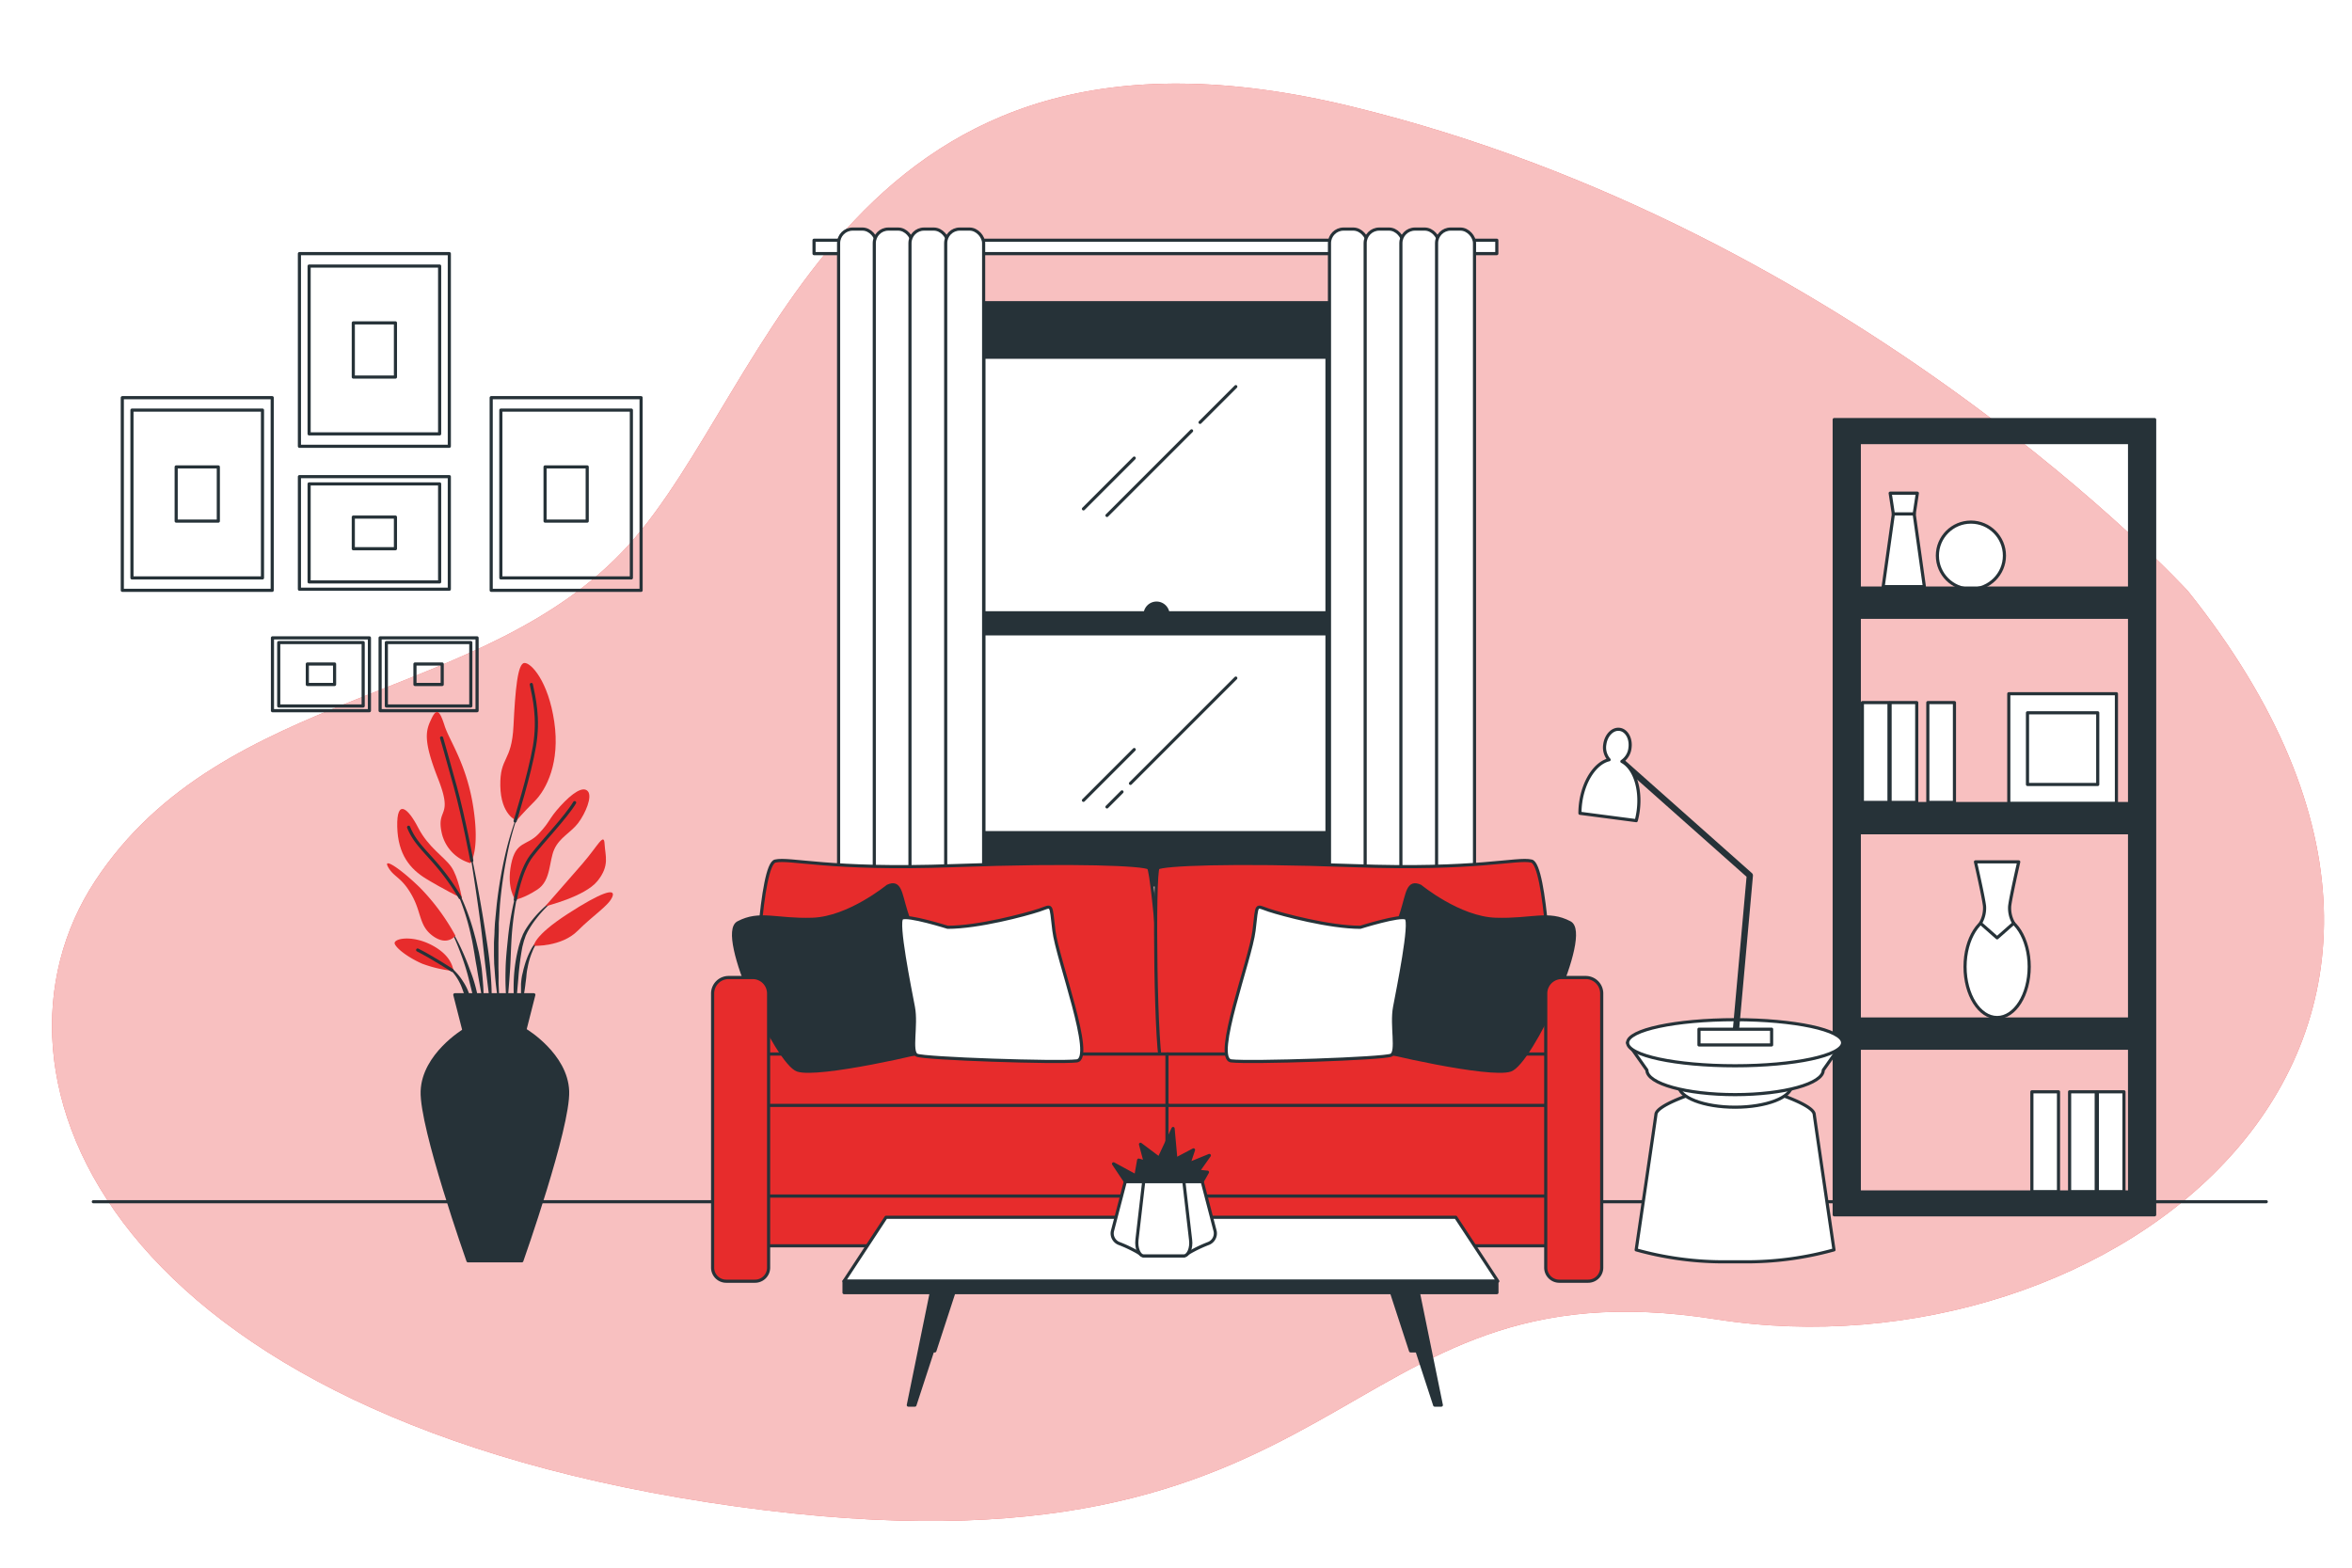 <svg class="animated" id="freepik_stories-living-room" xmlns="http://www.w3.org/2000/svg" viewBox="0 0 750 500" version="1.1" xmlns:xlink="http://www.w3.org/1999/xlink" xmlns:svgjs="http://svgjs.com/svgjs"><style>svg#freepik_stories-living-room:not(.animated) .animable {opacity: 0;}svg#freepik_stories-living-room.animated #freepik--Pictures--inject-20 {animation: 3s Infinite  linear floating;animation-delay: 2.5s;}svg#freepik_stories-living-room.animated #freepik--Plant--inject-20 {animation: 6s Infinite  linear shake;animation-delay: -2.5s;}            @keyframes floating {                0% {                    opacity: 1;                    transform: translateY(0px);                }                50% {                    transform: translateY(-10px);                }                100% {                    opacity: 1;                    transform: translateY(0px);                }            }                    @keyframes shake {                10%, 90% {                    transform: translate3d(-1px, 0, 0);                  }                  20%, 80% {                    transform: translate3d(2px, 0, 0);                  }                  30%, 50%, 70% {                    transform: translate3d(-4px, 0, 0);                  }                  40%, 60% {                    transform: translate3d(4px, 0, 0);                  }            }        </style><g id="freepik--background-simple--inject-20" class="animable" style="transform-origin: 378.825px 255.892px;"><path d="M697.69,188.52S592.19,73.21,431.09,34,246.27,123.15,200.47,173.8s-129.22,45-170.11,107.13,4.09,171.74,204.45,199.55,188.1-79.33,312.4-59.7S814.64,334.91,697.69,188.52Z" style="fill: rgb(231, 44, 44); transform-origin: 378.825px 255.892px;" id="elkvtbaxviqo" class="animable"></path><g id="el8ht4cpamfqj"><path d="M697.69,188.52S592.19,73.21,431.09,34,246.27,123.15,200.47,173.8s-129.22,45-170.11,107.13,4.09,171.74,204.45,199.55,188.1-79.33,312.4-59.7S814.64,334.91,697.69,188.52Z" style="fill: rgb(255, 255, 255); opacity: 0.7; transform-origin: 378.825px 255.892px;" class="animable"></path></g></g><g id="freepik--Floor--inject-20" class="animable" style="transform-origin: 376.21px 383.28px;"><line x1="29.76" y1="383.28" x2="722.66" y2="383.28" style="fill: none; stroke: rgb(38, 50, 56); stroke-linecap: round; stroke-linejoin: round; transform-origin: 376.21px 383.28px;" id="elvxdgxk2bym" class="animable"></line></g><g id="freepik--Shelf--inject-20" class="animable" style="transform-origin: 635.98px 260.635px;"><path d="M584.89,133.82V387.45H687.07V133.82Zm94.18,246.33H592.89v-239h86.18Z" style="fill: rgb(38, 50, 56); stroke: rgb(38, 50, 56); stroke-linecap: round; stroke-linejoin: round; transform-origin: 635.98px 260.635px;" id="eliycc2iaj9bn" class="animable"></path><polygon points="610.36 163.72 603.78 163.72 600.5 187.1 613.64 187.1 610.36 163.72" style="fill: rgb(255, 255, 255); stroke: rgb(38, 50, 56); stroke-linecap: round; stroke-linejoin: round; transform-origin: 607.07px 175.41px;" id="elvoo392pk5nc" class="animable"></polygon><polygon points="611.4 157.29 602.74 157.29 603.74 163.91 610.4 163.91 611.4 157.29" style="fill: rgb(255, 255, 255); stroke: rgb(38, 50, 56); stroke-linecap: round; stroke-linejoin: round; transform-origin: 607.07px 160.6px;" id="elz1lq8uhnc3" class="animable"></polygon><circle cx="628.48" cy="177.21" r="10.69" style="fill: rgb(255, 255, 255); stroke: rgb(38, 50, 56); stroke-linecap: round; stroke-linejoin: round; transform-origin: 628.48px 177.21px;" id="el13k2natjf2ua" class="animable"></circle><rect x="640.56" y="221.26" width="34.32" height="35.02" style="fill: rgb(255, 255, 255); stroke: rgb(38, 50, 56); stroke-linecap: round; stroke-linejoin: round; transform-origin: 657.72px 238.77px;" id="elt5pv8pzme1q" class="animable"></rect><rect x="646.52" y="227.34" width="22.4" height="22.86" style="fill: rgb(255, 255, 255); stroke: rgb(38, 50, 56); stroke-linecap: round; stroke-linejoin: round; transform-origin: 657.72px 238.77px;" id="eljmxnss53cuj" class="animable"></rect><rect x="593.87" y="224.09" width="8.49" height="31.84" style="fill: rgb(255, 255, 255); stroke: rgb(38, 50, 56); stroke-linecap: round; stroke-linejoin: round; transform-origin: 598.115px 240.01px;" id="elu5ksxn5089" class="animable"></rect><rect x="602.71" y="224.09" width="8.49" height="31.84" style="fill: rgb(255, 255, 255); stroke: rgb(38, 50, 56); stroke-linecap: round; stroke-linejoin: round; transform-origin: 606.955px 240.01px;" id="el9prs39fk16" class="animable"></rect><g id="el3m780y8h1da"><rect x="614.74" y="224.09" width="8.49" height="31.84" style="fill: rgb(255, 255, 255); stroke: rgb(38, 50, 56); stroke-linecap: round; stroke-linejoin: round; transform-origin: 618.985px 240.01px; transform: rotate(-10.99deg);" class="animable"></rect></g><g id="el9klr4xqf60l"><rect x="668.8" y="348.22" width="8.49" height="31.84" style="fill: rgb(255, 255, 255); stroke: rgb(38, 50, 56); stroke-linecap: round; stroke-linejoin: round; transform-origin: 673.045px 364.14px; transform: rotate(180deg);" class="animable"></rect></g><g id="elnfkvoii9kkg"><rect x="659.95" y="348.22" width="8.49" height="31.84" style="fill: rgb(255, 255, 255); stroke: rgb(38, 50, 56); stroke-linecap: round; stroke-linejoin: round; transform-origin: 664.195px 364.14px; transform: rotate(180deg);" class="animable"></rect></g><g id="elxoc3pt9ipuc"><rect x="647.92" y="348.22" width="8.49" height="31.84" style="fill: rgb(255, 255, 255); stroke: rgb(38, 50, 56); stroke-linecap: round; stroke-linejoin: round; transform-origin: 652.165px 364.14px; transform: rotate(-169.01deg);" class="animable"></rect></g><ellipse cx="636.84" cy="308.34" rx="10.23" ry="16.19" style="fill: rgb(255, 255, 255); stroke: rgb(38, 50, 56); stroke-linecap: round; stroke-linejoin: round; transform-origin: 636.84px 308.34px;" id="el7civylw7bws" class="animable"></ellipse><path d="M640.84,289c.32-2.89,2.89-14.11,2.89-14.11h-13.8s2.57,11.22,2.89,14.11a9.5,9.5,0,0,1-1.29,5.45l5.3,4.66,5.29-4.66A9.53,9.53,0,0,1,640.84,289Z" style="fill: rgb(255, 255, 255); stroke: rgb(38, 50, 56); stroke-linecap: round; stroke-linejoin: round; transform-origin: 636.83px 287px;" id="elq0tpv02sggn" class="animable"></path><rect x="592.89" y="187.56" width="86.18" height="9.31" style="fill: rgb(38, 50, 56); stroke: rgb(38, 50, 56); stroke-linecap: round; stroke-linejoin: round; transform-origin: 635.98px 192.215px;" id="eltuknek11yi" class="animable"></rect><rect x="592.89" y="256.29" width="86.18" height="9.31" style="fill: rgb(38, 50, 56); stroke: rgb(38, 50, 56); stroke-linecap: round; stroke-linejoin: round; transform-origin: 635.98px 260.945px;" id="elq53z0hyz1g" class="animable"></rect><rect x="592.89" y="325.01" width="86.18" height="9.31" style="fill: rgb(38, 50, 56); stroke: rgb(38, 50, 56); stroke-linecap: round; stroke-linejoin: round; transform-origin: 635.98px 329.665px;" id="elgbk3vcvs0f" class="animable"></rect></g><g id="freepik--Pictures--inject-20" class="animable animator-active" style="transform-origin: 121.715px 155.702px;"><rect x="95.48" y="80.89" width="47.8" height="61.45" style="fill: none; stroke: rgb(38, 50, 56); stroke-linecap: round; stroke-linejoin: round; transform-origin: 119.38px 111.615px;" id="eluu2r1q4y0do" class="animable"></rect><rect x="98.57" y="84.86" width="41.62" height="53.52" style="fill: none; stroke: rgb(38, 50, 56); stroke-linecap: round; stroke-linejoin: round; transform-origin: 119.38px 111.62px;" id="elf0s2fdukvmv" class="animable"></rect><rect x="112.66" y="102.98" width="13.44" height="17.28" style="fill: none; stroke: rgb(38, 50, 56); stroke-linecap: round; stroke-linejoin: round; transform-origin: 119.38px 111.62px;" id="el0au3dnyx3wrm" class="animable"></rect><rect x="39" y="126.83" width="47.8" height="61.45" style="fill: none; stroke: rgb(38, 50, 56); stroke-linecap: round; stroke-linejoin: round; transform-origin: 62.9px 157.555px;" id="ellhssh0lp2zs" class="animable"></rect><rect x="42.08" y="130.8" width="41.62" height="53.52" style="fill: none; stroke: rgb(38, 50, 56); stroke-linecap: round; stroke-linejoin: round; transform-origin: 62.89px 157.56px;" id="elktccjpseqt" class="animable"></rect><rect x="56.18" y="148.92" width="13.44" height="17.28" style="fill: none; stroke: rgb(38, 50, 56); stroke-linecap: round; stroke-linejoin: round; transform-origin: 62.9px 157.56px;" id="el0nrpr263tufa" class="animable"></rect><rect x="156.63" y="126.83" width="47.8" height="61.45" style="fill: none; stroke: rgb(38, 50, 56); stroke-linecap: round; stroke-linejoin: round; transform-origin: 180.53px 157.555px;" id="elpwupt5uk2i" class="animable"></rect><rect x="159.71" y="130.8" width="41.62" height="53.52" style="fill: none; stroke: rgb(38, 50, 56); stroke-linecap: round; stroke-linejoin: round; transform-origin: 180.52px 157.56px;" id="el87m97veut98" class="animable"></rect><rect x="173.81" y="148.92" width="13.44" height="17.28" style="fill: none; stroke: rgb(38, 50, 56); stroke-linecap: round; stroke-linejoin: round; transform-origin: 180.53px 157.56px;" id="elukf06jtxwk" class="animable"></rect><rect x="95.48" y="152.02" width="47.8" height="35.9" style="fill: none; stroke: rgb(38, 50, 56); stroke-linecap: round; stroke-linejoin: round; transform-origin: 119.38px 169.97px;" id="elfv964uqwye" class="animable"></rect><rect x="98.57" y="154.34" width="41.62" height="31.26" style="fill: none; stroke: rgb(38, 50, 56); stroke-linecap: round; stroke-linejoin: round; transform-origin: 119.38px 169.97px;" id="ellcu4ogm7xr" class="animable"></rect><rect x="112.66" y="164.92" width="13.44" height="10.09" style="fill: none; stroke: rgb(38, 50, 56); stroke-linecap: round; stroke-linejoin: round; transform-origin: 119.38px 169.965px;" id="eld9lagc1ejdn" class="animable"></rect><g id="elg8h0vx6xsk9"><rect x="121.21" y="203.44" width="30.92" height="23.23" style="fill: none; stroke: rgb(38, 50, 56); stroke-linecap: round; stroke-linejoin: round; transform-origin: 136.67px 215.055px; transform: rotate(90deg);" class="animable"></rect></g><g id="els8elhkvc1nb"><rect x="123.2" y="204.94" width="26.93" height="20.23" style="fill: none; stroke: rgb(38, 50, 56); stroke-linecap: round; stroke-linejoin: round; transform-origin: 136.665px 215.055px; transform: rotate(90deg);" class="animable"></rect></g><g id="eltk3dhy1hqrp"><rect x="132.32" y="211.78" width="8.69" height="6.53" style="fill: none; stroke: rgb(38, 50, 56); stroke-linecap: round; stroke-linejoin: round; transform-origin: 136.665px 215.045px; transform: rotate(90deg);" class="animable"></rect></g><g id="elb463lto7ot"><rect x="86.88" y="203.44" width="30.92" height="23.23" style="fill: none; stroke: rgb(38, 50, 56); stroke-linecap: round; stroke-linejoin: round; transform-origin: 102.34px 215.055px; transform: rotate(90deg);" class="animable"></rect></g><g id="el5f1rnlj1f2c"><rect x="88.88" y="204.94" width="26.93" height="20.23" style="fill: none; stroke: rgb(38, 50, 56); stroke-linecap: round; stroke-linejoin: round; transform-origin: 102.345px 215.055px; transform: rotate(90deg);" class="animable"></rect></g><g id="elngmsl3tpha"><rect x="98" y="211.78" width="8.69" height="6.53" style="fill: none; stroke: rgb(38, 50, 56); stroke-linecap: round; stroke-linejoin: round; transform-origin: 102.345px 215.045px; transform: rotate(90deg);" class="animable"></rect></g></g><g id="freepik--Window--inject-20" class="animable" style="transform-origin: 368.44px 185.48px;"><rect x="307.96" y="106.51" width="120.96" height="166.49" style="fill: rgb(38, 50, 56); stroke: rgb(38, 50, 56); stroke-linecap: round; stroke-linejoin: round; transform-origin: 368.44px 189.755px;" id="el9wk4chx4g59" class="animable"></rect><rect x="313.72" y="113.93" width="109.43" height="151.64" style="fill: rgb(255, 255, 255); stroke: rgb(38, 50, 56); stroke-linecap: round; stroke-linejoin: round; transform-origin: 368.435px 189.75px;" id="el8oez1fr4tep" class="animable"></rect><line x1="379.97" y1="137.41" x2="352.99" y2="164.4" style="fill: none; stroke: rgb(38, 50, 56); stroke-linecap: round; stroke-linejoin: round; transform-origin: 366.48px 150.905px;" id="el5k0m0d8x3br" class="animable"></line><line x1="394.07" y1="123.31" x2="382.67" y2="134.71" style="fill: none; stroke: rgb(38, 50, 56); stroke-linecap: round; stroke-linejoin: round; transform-origin: 388.37px 129.01px;" id="elqw0dhx08xar" class="animable"></line><line x1="361.68" y1="146.1" x2="345.49" y2="162.3" style="fill: none; stroke: rgb(38, 50, 56); stroke-linecap: round; stroke-linejoin: round; transform-origin: 353.585px 154.2px;" id="ele8c0ovkr7h" class="animable"></line><line x1="357.78" y1="252.56" x2="352.99" y2="257.36" style="fill: none; stroke: rgb(38, 50, 56); stroke-linecap: round; stroke-linejoin: round; transform-origin: 355.385px 254.96px;" id="elh61ic1hke9" class="animable"></line><line x1="394.07" y1="216.27" x2="360.48" y2="249.86" style="fill: none; stroke: rgb(38, 50, 56); stroke-linecap: round; stroke-linejoin: round; transform-origin: 377.275px 233.065px;" id="el62mmez532t2" class="animable"></line><line x1="361.68" y1="239.06" x2="345.49" y2="255.26" style="fill: none; stroke: rgb(38, 50, 56); stroke-linecap: round; stroke-linejoin: round; transform-origin: 353.585px 247.16px;" id="elwj997a4rez" class="animable"></line><path d="M372.45,196a3.65,3.65,0,1,0-3.65,3.66A3.66,3.66,0,0,0,372.45,196Z" style="fill: rgb(38, 50, 56); stroke: rgb(38, 50, 56); stroke-linecap: round; stroke-linejoin: round; transform-origin: 368.8px 196.01px;" id="el4iewsfzydp" class="animable"></path><rect x="313.72" y="195.44" width="109.43" height="6.71" style="fill: rgb(38, 50, 56); stroke: rgb(38, 50, 56); stroke-linecap: round; stroke-linejoin: round; transform-origin: 368.435px 198.795px;" id="elcgcshy63jh" class="animable"></rect><rect x="305.12" y="96.54" width="127.36" height="14.23" style="fill: rgb(38, 50, 56); stroke: rgb(38, 50, 56); stroke-linecap: round; stroke-linejoin: round; transform-origin: 368.8px 103.655px;" id="el21oel7rpq1j" class="animable"></rect><rect x="305.12" y="268.02" width="127.36" height="14.23" style="fill: rgb(38, 50, 56); stroke: rgb(38, 50, 56); stroke-linecap: round; stroke-linejoin: round; transform-origin: 368.8px 275.135px;" id="el2vyrmdqs066" class="animable"></rect><rect x="259.58" y="76.62" width="217.72" height="4.27" style="fill: rgb(255, 255, 255); stroke: rgb(38, 50, 56); stroke-linecap: round; stroke-linejoin: round; transform-origin: 368.44px 78.755px;" id="el5yyfn92m1oj" class="animable"></rect><rect x="267.41" y="73.06" width="12.1" height="224.84" rx="4.49" style="fill: rgb(255, 255, 255); stroke: rgb(38, 50, 56); stroke-linecap: round; stroke-linejoin: round; transform-origin: 273.46px 185.48px;" id="el3rfyly7tx0o" class="animable"></rect><rect x="278.79" y="73.06" width="12.1" height="224.84" rx="4.49" style="fill: rgb(255, 255, 255); stroke: rgb(38, 50, 56); stroke-linecap: round; stroke-linejoin: round; transform-origin: 284.84px 185.48px;" id="elk08r5d6yw7s" class="animable"></rect><rect x="290.17" y="73.06" width="12.1" height="224.84" rx="4.49" style="fill: rgb(255, 255, 255); stroke: rgb(38, 50, 56); stroke-linecap: round; stroke-linejoin: round; transform-origin: 296.22px 185.48px;" id="el5i5dkwv2akb" class="animable"></rect><rect x="301.56" y="73.06" width="12.1" height="224.84" rx="4.49" style="fill: rgb(255, 255, 255); stroke: rgb(38, 50, 56); stroke-linecap: round; stroke-linejoin: round; transform-origin: 307.61px 185.48px;" id="ell6o3nyfsdml" class="animable"></rect><rect x="423.94" y="73.06" width="12.1" height="224.84" rx="4.49" style="fill: rgb(255, 255, 255); stroke: rgb(38, 50, 56); stroke-linecap: round; stroke-linejoin: round; transform-origin: 429.99px 185.48px;" id="el93u4ea6rc49" class="animable"></rect><rect x="435.32" y="73.06" width="12.1" height="224.84" rx="4.49" style="fill: rgb(255, 255, 255); stroke: rgb(38, 50, 56); stroke-linecap: round; stroke-linejoin: round; transform-origin: 441.37px 185.48px;" id="el8rjh7svqd2" class="animable"></rect><rect x="446.71" y="73.06" width="12.1" height="224.84" rx="4.49" style="fill: rgb(255, 255, 255); stroke: rgb(38, 50, 56); stroke-linecap: round; stroke-linejoin: round; transform-origin: 452.76px 185.48px;" id="elb3martpuq4s" class="animable"></rect><rect x="458.09" y="73.06" width="12.1" height="224.84" rx="4.49" style="fill: rgb(255, 255, 255); stroke: rgb(38, 50, 56); stroke-linecap: round; stroke-linejoin: round; transform-origin: 464.14px 185.48px;" id="elt3ews7s3fib" class="animable"></rect></g><g id="freepik--Sofa--inject-20" class="animable" style="transform-origin: 368.995px 341.533px;"><path d="M241,316.86s1.45-41.13,6.19-42.23,17.11,2.92,56.8,1.46,60.81-.36,62.27.73,6.55,62.63,4.37,63.36-47.7-4-66.64-3.64-57.17,3.64-60.44,2.91S241,316.86,241,316.86Z" style="fill: rgb(231, 44, 44); stroke: rgb(38, 50, 56); stroke-linecap: round; stroke-linejoin: round; transform-origin: 306.049px 307.347px;" id="el2ueclerfd2q" class="animable"></path><path d="M494.55,316.86s-1.46-41.13-6.19-42.23-17.11,2.92-56.8,1.46-60.81-.36-62.27.73-.83,62.63,1.36,63.36,42-4,60.91-3.64,57.17,3.64,60.44,2.91S494.55,316.86,494.55,316.86Z" style="fill: rgb(231, 44, 44); stroke: rgb(38, 50, 56); stroke-linecap: round; stroke-linejoin: round; transform-origin: 431.559px 307.347px;" id="elkl7k3rd55m" class="animable"></path><rect x="241.38" y="380.59" width="259.98" height="16.75" style="fill: rgb(231, 44, 44); stroke: rgb(38, 50, 56); stroke-linecap: round; stroke-linejoin: round; transform-origin: 371.37px 388.965px;" id="eldw4ctia7g0l" class="animable"></rect><rect x="241.38" y="336.17" width="131.21" height="28.91" style="fill: rgb(231, 44, 44); stroke: rgb(38, 50, 56); stroke-linecap: round; stroke-linejoin: round; transform-origin: 306.985px 350.625px;" id="el4kawxh0bam" class="animable"></rect><rect x="372.12" y="336.17" width="128.28" height="28.91" style="fill: rgb(231, 44, 44); stroke: rgb(38, 50, 56); stroke-linecap: round; stroke-linejoin: round; transform-origin: 436.26px 350.625px;" id="elpkevscwslrf" class="animable"></rect><rect x="241.38" y="352.56" width="131.21" height="28.91" style="fill: rgb(231, 44, 44); stroke: rgb(38, 50, 56); stroke-linecap: round; stroke-linejoin: round; transform-origin: 306.985px 367.015px;" id="elyjc7p6ggn5" class="animable"></rect><rect x="372.12" y="352.56" width="128.28" height="28.91" style="fill: rgb(231, 44, 44); stroke: rgb(38, 50, 56); stroke-linecap: round; stroke-linejoin: round; transform-origin: 436.26px 367.015px;" id="elgxo2m3ovhuf" class="animable"></rect><path d="M283.05,282.64s-12.39,10.19-24,10.56-16.75-2.55-23.67,1.09,12.39,44.79,18.94,47,41.51-5.83,45.51-7.28-9.1-37.51-10.92-43.33S287.05,280.82,283.05,282.64Z" style="fill: rgb(38, 50, 56); stroke: rgb(38, 50, 56); stroke-linecap: round; stroke-linejoin: round; transform-origin: 267.245px 311.936px;" id="el2aqz2vwf51v" class="animable"></path><path d="M302.19,295.75s-12.74-4-14.56-2.91,2.54,22.58,3.64,28.4-1.1,14.2,1.09,15.3,45.15,2.54,51,1.82-6.19-32.41-7.29-41.51-.36-8-4.73-6.56S312,295.75,302.19,295.75Z" style="fill: rgb(255, 255, 255); stroke: rgb(38, 50, 56); stroke-linecap: round; stroke-linejoin: round; transform-origin: 316.073px 313.94px;" id="el8asat4njhms" class="animable"></path><path d="M452.92,282.64s12.38,10.19,24,10.56,16.75-2.55,23.67,1.09-12.38,44.79-18.94,47-41.51-5.83-45.51-7.28,9.1-37.51,10.92-43.33S448.91,280.82,452.92,282.64Z" style="fill: rgb(38, 50, 56); stroke: rgb(38, 50, 56); stroke-linecap: round; stroke-linejoin: round; transform-origin: 468.725px 311.936px;" id="el10g3b66oje0k" class="animable"></path><path d="M433.77,295.75s12.75-4,14.57-2.91-2.55,22.58-3.64,28.4,1.09,14.2-1.1,15.3-45.15,2.54-51,1.82,6.19-32.41,7.28-41.51.36-8,4.73-6.56S423.94,295.75,433.77,295.75Z" style="fill: rgb(255, 255, 255); stroke: rgb(38, 50, 56); stroke-linecap: round; stroke-linejoin: round; transform-origin: 419.891px 313.94px;" id="eltaillntanj" class="animable"></path><path d="M232.31,311.77H240a5.09,5.09,0,0,1,5.09,5.09v87.45a4.32,4.32,0,0,1-4.32,4.32h-9.21a4.32,4.32,0,0,1-4.32-4.32V316.86A5.09,5.09,0,0,1,232.31,311.77Z" style="fill: rgb(231, 44, 44); stroke: rgb(38, 50, 56); stroke-linecap: round; stroke-linejoin: round; transform-origin: 236.165px 360.2px;" id="el3lsbvhtttfh" class="animable"></path><path d="M498,311.77h7.66a5.09,5.09,0,0,1,5.09,5.09v87.45a4.32,4.32,0,0,1-4.32,4.32h-9.21a4.32,4.32,0,0,1-4.32-4.32V316.86A5.09,5.09,0,0,1,498,311.77Z" style="fill: rgb(231, 44, 44); stroke: rgb(38, 50, 56); stroke-linecap: round; stroke-linejoin: round; transform-origin: 501.825px 360.2px;" id="elivbd1c8z4e8" class="animable"></path></g><g id="freepik--table-2--inject-20" class="animable" style="transform-origin: 545.685px 317.517px;"><path d="M578.51,355.35c-.35-2.76-10.86-6.23-10.86-6.23l-14.37.68-14.37-.68s-10.51,3.47-10.86,6.23-6.31,43.28-6.31,43.28a103.9,103.9,0,0,0,26.63,3.81h9.82a103.9,103.9,0,0,0,26.63-3.81S578.86,358.12,578.51,355.35Z" style="fill: rgb(255, 255, 255); stroke: rgb(38, 50, 56); stroke-linecap: round; stroke-linejoin: round; transform-origin: 553.28px 375.78px;" id="eli7kc2y8l3ye" class="animable"></path><ellipse cx="553.28" cy="346.18" rx="18.02" ry="6.95" style="fill: rgb(255, 255, 255); stroke: rgb(38, 50, 56); stroke-linecap: round; stroke-linejoin: round; transform-origin: 553.28px 346.18px;" id="el4an7vaeewsy" class="animable"></ellipse><path d="M519,332.57l6.17,8.75c0,4.31,12.59,7.8,28.11,7.8s28.11-3.49,28.11-7.8l6.17-8.75Z" style="fill: rgb(255, 255, 255); stroke: rgb(38, 50, 56); stroke-linecap: round; stroke-linejoin: round; transform-origin: 553.28px 340.845px;" id="elpphqnfzgwtj" class="animable"></path><ellipse cx="553.28" cy="332.57" rx="34.28" ry="7.35" style="fill: rgb(255, 255, 255); stroke: rgb(38, 50, 56); stroke-linecap: round; stroke-linejoin: round; transform-origin: 553.28px 332.57px;" id="el6mbtodmkwgl" class="animable"></ellipse><polyline points="553.35 330.76 557.98 279.22 516.67 242.54" style="fill: none; stroke: rgb(38, 50, 56); stroke-linecap: round; stroke-linejoin: round; stroke-width: 2px; transform-origin: 537.325px 286.65px;" id="elof3181iep4k" class="animable"></polyline><path d="M517.18,242.85a5.91,5.91,0,0,0,2.59-4.34c.39-3-1.1-5.6-3.32-5.89s-4.33,1.87-4.72,4.83a5.89,5.89,0,0,0,1.38,4.86c-4.29,1-8.14,6.62-9.09,13.83a24.16,24.16,0,0,0-.21,3.25l17.95,2.35a24.18,24.18,0,0,0,.63-3.18C523.34,251.34,521.07,244.91,517.18,242.85Z" style="fill: rgb(255, 255, 255); stroke: rgb(38, 50, 56); stroke-linecap: round; stroke-linejoin: round; transform-origin: 513.208px 247.167px;" id="el8sdu7reaqwt" class="animable"></path><rect x="541.77" y="328.25" width="23.16" height="5.02" style="fill: rgb(255, 255, 255); stroke: rgb(38, 50, 56); stroke-linecap: round; stroke-linejoin: round; transform-origin: 553.35px 330.76px;" id="eli2yjxw936qr" class="animable"></rect></g><g id="freepik--table-1--inject-20" class="animable" style="transform-origin: 373.38px 404.035px;"><polygon points="444.23 393.16 451.92 430.85 449.8 430.85 437.69 393.74 444.23 393.16" style="fill: rgb(38, 50, 56); stroke: rgb(38, 50, 56); stroke-linecap: round; stroke-linejoin: round; transform-origin: 444.805px 412.005px;" id="elxulxc4c9x9r" class="animable"></polygon><polygon points="303.67 393.16 295.98 430.85 298.1 430.85 310.21 393.74 303.67 393.16" style="fill: rgb(38, 50, 56); stroke: rgb(38, 50, 56); stroke-linecap: round; stroke-linejoin: round; transform-origin: 303.095px 412.005px;" id="elw23upfnozkt" class="animable"></polygon><polygon points="297.33 410.47 289.64 448.15 291.75 448.15 303.87 411.05 297.33 410.47" style="fill: rgb(38, 50, 56); stroke: rgb(38, 50, 56); stroke-linecap: round; stroke-linejoin: round; transform-origin: 296.755px 429.31px;" id="elcs0fvc3eh3b" class="animable"></polygon><polygon points="451.92 410.47 459.61 448.15 457.49 448.15 445.38 411.05 451.92 410.47" style="fill: rgb(38, 50, 56); stroke: rgb(38, 50, 56); stroke-linecap: round; stroke-linejoin: round; transform-origin: 452.495px 429.31px;" id="el3v3quxj2vn3" class="animable"></polygon><polygon points="477.62 408.63 464.22 388.24 282.54 388.24 269.14 408.63 477.62 408.63" style="fill: rgb(255, 255, 255); stroke: rgb(38, 50, 56); stroke-linecap: round; stroke-linejoin: round; transform-origin: 373.38px 398.435px;" id="elr5pbmxwhmng" class="animable"></polygon><rect x="269.14" y="408.63" width="208.2" height="3.64" style="fill: rgb(38, 50, 56); stroke: rgb(38, 50, 56); stroke-linecap: round; stroke-linejoin: round; transform-origin: 373.24px 410.45px;" id="elr8lulp9biun" class="animable"></rect><path d="M379.32,399.46l-1.81,1.1H364.69l-1.81-1.1a43.86,43.86,0,0,0-5.91-2.82,3.45,3.45,0,0,1-2.24-4l4.12-15.83h24.5l4.12,15.83a3.45,3.45,0,0,1-2.24,4A43.86,43.86,0,0,0,379.32,399.46Z" style="fill: rgb(255, 255, 255); stroke: rgb(38, 50, 56); stroke-linecap: round; stroke-linejoin: round; transform-origin: 371.1px 388.685px;" id="el6xj4zidrd6a" class="animable"></path><path d="M377.51,400.56H364.69c-1.4,0-2.44-2.49-2.14-5.11l2.15-18.62h12.8l2.15,18.62C380,398.07,378.91,400.56,377.51,400.56Z" style="fill: rgb(255, 255, 255); stroke: rgb(38, 50, 56); stroke-linecap: round; stroke-linejoin: round; transform-origin: 371.107px 388.695px;" id="elyan6ildbqnd" class="animable"></path><polygon points="358.85 376.83 355.08 371.19 362.2 375.05 363.09 370 365.17 370.6 363.68 364.96 369.62 369.41 374.07 359.92 374.96 369.71 380.59 366.74 379.11 371.19 385.63 368.52 382.07 373.56 385.04 373.86 383.35 376.83 358.85 376.83" style="fill: rgb(38, 50, 56); stroke: rgb(38, 50, 56); stroke-linecap: round; stroke-linejoin: round; transform-origin: 370.355px 368.375px;" id="elzfl001jql8" class="animable"></polygon></g><g id="freepik--Plant--inject-20" class="animable" style="transform-origin: 159.435px 306.783px;"><path d="M166.1,257.35h0a.06.06,0,0,0,0-.09.08.08,0,0,0-.1,0,94.48,94.48,0,0,0-4.91,15.4,141.23,141.23,0,0,0-2.71,16l-.39,4c-.05.67-.13,1.34-.18,2l-.11,2c0,1.35-.14,2.7-.18,4.05l0,4.06.05,2c0,.67.07,1.35.12,2,.1,1.35.18,2.7.31,4,.26,2.69.66,5.37,1.08,8a.07.07,0,0,0,.07.06.07.07,0,0,0,.07-.07h0c0-1.35-.07-2.69-.1-4s-.15-2.68-.13-4,0-2.68-.05-4l0-2,0-2,0-4,.11-4,0-2c0-.67.08-1.34.11-2l.25-4a142.53,142.53,0,0,1,2.27-15.92A93.62,93.62,0,0,1,166.1,257.35Z" style="fill: rgb(38, 50, 56); transform-origin: 161.82px 289.036px;" id="eliibavn840jo" class="animable"></path><path d="M166.68,278.37a.07.07,0,0,0-.05-.09s-.07,0-.09,0A93.66,93.66,0,0,0,162,299c-.35,3.51-.75,7-.79,10.57a87.43,87.43,0,0,0,.37,10.61.06.06,0,0,0,.06.06s.08,0,.08-.06c.41-3.52.66-7,.9-10.55s.29-7,.52-10.54a94.55,94.55,0,0,1,1.25-10.45A95.51,95.51,0,0,1,166.68,278.37Z" style="fill: rgb(38, 50, 56); transform-origin: 163.932px 299.26px;" id="elgsfdpxfevru" class="animable"></path><path d="M178.33,285.76a.08.08,0,0,0-.1,0,35.26,35.26,0,0,0-7.79,6.79,31.12,31.12,0,0,0-3.05,4.23l-.62,1.19-.49,1.22a11.54,11.54,0,0,0-.43,1.25c-.12.42-.27.83-.38,1.25A50.69,50.69,0,0,0,163.86,312a58.67,58.67,0,0,0,.39,10.35.07.07,0,0,0,.14,0l.89-10.25a91.7,91.7,0,0,1,1.29-10.1c.1-.41.22-.82.32-1.23s.21-.81.36-1.2l.41-1.19.54-1.12A30,30,0,0,1,171,293a34.81,34.81,0,0,1,7.32-7.12h0A.07.07,0,0,0,178.33,285.76Z" style="fill: rgb(38, 50, 56); transform-origin: 171.072px 304.081px;" id="elj75rzi27q9d" class="animable"></path><path d="M172.69,298.92a11.34,11.34,0,0,0-3.54,4.26,25.77,25.77,0,0,0-2,5.22,12.69,12.69,0,0,0-.34,1.35l-.33,1.36a23.54,23.54,0,0,0-.34,2.77c0,.93,0,1.86,0,2.79a25.75,25.75,0,0,0,.37,2.76.09.09,0,0,0,.06.06s.07,0,.08-.06a23.93,23.93,0,0,0,.49-2.72c.15-.9.29-1.8.39-2.7s.25-1.78.32-2.68.19-1.8.39-2.67a23.8,23.8,0,0,1,1.52-5.17,11.44,11.44,0,0,1,3-4.45h0a.08.08,0,0,0,0-.1A.08.08,0,0,0,172.69,298.92Z" style="fill: rgb(38, 50, 56); transform-origin: 169.459px 309.204px;" id="el61wvhv4dl63" class="animable"></path><path d="M156.35,309.19c-.38-4.55-1.13-9.06-1.84-13.56s-1.5-9-2.32-13.47-1.74-8.94-2.71-13.39a.07.07,0,0,0-.08,0s-.07,0-.06.08c.78,4.49,1.48,9,2.15,13.48s1.32,9,1.89,13.51,1,9,1.56,13.54l1.66,13.54s0,.07.07.07a.07.07,0,0,0,.07-.07c.06-1.14.06-2.28.09-3.43s-.05-2.28-.07-3.42C156.72,313.73,156.52,311.46,156.35,309.19Z" style="fill: rgb(38, 50, 56); transform-origin: 153.088px 295.874px;" id="elc9p6fopvltp" class="animable"></path><path d="M153.62,309.12c-.24-1.8-.57-3.59-.92-5.38l-.63-2.65c-.21-.89-.41-1.78-.67-2.65a75.23,75.23,0,0,0-3.48-10.34l-.54-1.26-.61-1.22c-.38-.82-.85-1.61-1.29-2.4a20.22,20.22,0,0,0-3.29-4.36.07.07,0,0,0-.09,0,.07.07,0,0,0,0,.1h0a20.14,20.14,0,0,1,3,4.45c.39.81.81,1.61,1.15,2.44l.53,1.24.48,1.26a74.37,74.37,0,0,1,3,10.35c.41,1.75.69,3.53,1,5.3l.43,2.66c.15.89.34,1.77.47,2.66.28,1.78.61,3.55.92,5.33s.6,3.57,1,5.35a.07.07,0,0,0,.07.06.07.07,0,0,0,.07-.07c0-1.82,0-3.64-.13-5.45S153.81,310.93,153.62,309.12Z" style="fill: rgb(38, 50, 56); transform-origin: 148.15px 299.452px;" id="elptply056fw9" class="animable"></path><path d="M149.86,309.35c-.84-2.38-1.82-4.72-2.88-7a63.59,63.59,0,0,0-3.62-6.64.1.1,0,0,0-.1,0,.08.08,0,0,0,0,.1,61.93,61.93,0,0,1,3.1,6.85c.92,2.33,1.75,4.69,2.45,7.09s1.22,4.83,1.86,7.24,1.21,4.83,2,7.27a.08.08,0,0,0,.07,0,.07.07,0,0,0,.07-.07,35.63,35.63,0,0,0-.71-7.57A46.42,46.42,0,0,0,149.86,309.35Z" style="fill: rgb(38, 50, 56); transform-origin: 148.028px 309.982px;" id="elpmr3vr8fa8f" class="animable"></path><path d="M149.7,317.3a16.2,16.2,0,0,0-2-4.2,17.52,17.52,0,0,0-2.91-3.62,13.31,13.31,0,0,0-1.86-1.4,7.66,7.66,0,0,0-2.1-.95.07.07,0,0,0-.08,0,.08.08,0,0,0,0,.1h0a10.51,10.51,0,0,1,3.49,2.71,16.42,16.42,0,0,1,2.43,3.68c.69,1.31,1,2.75,1.65,4.09.26.69.52,1.39.83,2.08a17.41,17.41,0,0,0,.92,2.1h0a.05.05,0,0,0,.06,0,.07.07,0,0,0,.07-.07,16.31,16.31,0,0,0-.08-2.32A22.45,22.45,0,0,0,149.7,317.3Z" style="fill: rgb(38, 50, 56); transform-origin: 145.472px 314.509px;" id="elb1mka8jsorp" class="animable"></path><path d="M150,275.29a12.94,12.94,0,0,1-9.17-9.75c-1.72-8,3.82-4.59-1.15-17.2s-3.82-15.48-2.1-19.11,2.68-2.49,4.21,2.29,7.07,12.23,9.17,26.18S150,275.29,150,275.29Z" style="fill: rgb(231, 44, 44); transform-origin: 143.902px 251.191px;" id="elmq944tea3" class="animable"></path><path d="M164.7,261.72s-5-1.72-5.16-11.09,3.63-7.45,4.2-19.11,1.34-19.87,3.44-20.07,7.65,5.74,9.56,18.73-2.48,21.6-6.31,25.42S164.7,261.72,164.7,261.72Z" style="fill: rgb(231, 44, 44); transform-origin: 168.368px 236.583px;" id="el9w8juryzx5g" class="animable"></path><path d="M147.31,286.56s-1.15-6.88-3.44-10.13-7.26-6.11-10.51-12.42-6.88-9.36-6.69-.38,4.2,13.57,9.17,16.62S147.31,286.56,147.31,286.56Z" style="fill: rgb(231, 44, 44); transform-origin: 136.986px 272.288px;" id="elsj3ldjlaaur" class="animable"></path><path d="M145.21,298.41a68.89,68.89,0,0,0-11.28-15.29c-6.69-6.5-12-9.75-10.13-6.5s4.21,3.06,7.46,8.79,2.29,9.94,6.88,13.19S145.21,298.41,145.21,298.41Z" style="fill: rgb(231, 44, 44); transform-origin: 134.315px 287.671px;" id="elhyjr2go2sv" class="animable"></path><path d="M144.63,309.69c-.19-.58-.38-4.78-6.88-8.22s-12.61-2.1-11.85-.38,4.78,4.58,8.8,6.3A40.62,40.62,0,0,0,144.63,309.69Z" style="fill: rgb(231, 44, 44); transform-origin: 135.233px 304.509px;" id="elttnq2nouipd" class="animable"></path><path d="M164.32,286.94s-2.87-3.63-1.34-11.27,5-5.74,8.79-9.75,3.06-4.59,6.88-8.79,7.26-6.5,8.79-4.78-.76,7.07-3.06,10.13-5.92,4.59-7.64,8.41-1,9.94-5.35,12.8S164.32,286.94,164.32,286.94Z" style="fill: rgb(231, 44, 44); transform-origin: 175.233px 269.358px;" id="ellacp1osqyyo" class="animable"></path><path d="M173.87,289.05s6.88-7.84,11.85-13.57,6.88-10.13,7.07-6.31,1.72,6.88-2.29,11.85S173.87,289.05,173.87,289.05Z" style="fill: rgb(231, 44, 44); transform-origin: 183.552px 278.393px;" id="elfxrdbjtulwc" class="animable"></path><path d="M170.24,301.66s-.19-3.06,10.7-10.13,15.48-8.41,14.34-5.54-5.93,5.73-11.09,10.89S170.24,301.66,170.24,301.66Z" style="fill: rgb(231, 44, 44); transform-origin: 182.845px 293.122px;" id="elbv4m31tk4b5" class="animable"></path><path d="M150.44,274.47s-2.56-13.71-5.23-23.46-4.4-15.67-4.4-15.67" style="fill: none; stroke: rgb(38, 50, 56); stroke-linecap: round; stroke-linejoin: round; transform-origin: 145.625px 254.905px;" id="elygz0xkutll" class="animable"></path><path d="M164.26,261.86S168.9,247,170.43,238s-.19-15.67-1-19.69" style="fill: none; stroke: rgb(38, 50, 56); stroke-linecap: round; stroke-linejoin: round; transform-origin: 167.651px 240.085px;" id="elqd25vl5m9ms" class="animable"></path><path d="M146.71,286.27a72.15,72.15,0,0,0-7.05-10c-4.2-5-7.45-7.64-9.36-12.42" style="fill: none; stroke: rgb(38, 50, 56); stroke-linecap: round; stroke-linejoin: round; transform-origin: 138.505px 275.06px;" id="elqguplnwejwd" class="animable"></path><path d="M164.32,286.94s1.53-9.17,5.16-13.95,10.89-12.23,13.76-17" style="fill: none; stroke: rgb(38, 50, 56); stroke-linecap: round; stroke-linejoin: round; transform-origin: 173.78px 271.465px;" id="el4hnzqcc0l1e" class="animable"></path><path d="M144.18,309.48s-6.43-4.19-11-6.48" style="fill: none; stroke: rgb(38, 50, 56); stroke-linecap: round; stroke-linejoin: round; transform-origin: 138.68px 306.24px;" id="eltrl6uxqyx7" class="animable"></path><path d="M181,348c-.43-11.6-13.32-19.33-13.32-19.33H147.94S135.06,336.4,134.63,348s14.6,54.12,14.6,54.12H166.4S181.44,359.59,181,348Z" style="fill: rgb(38, 50, 56); stroke: rgb(38, 50, 56); stroke-linecap: round; stroke-linejoin: round; transform-origin: 157.815px 365.395px;" id="elsdutvpmost" class="animable"></path><polygon points="170.23 317.27 145.03 317.27 147.94 328.67 167.33 328.67 170.23 317.27" style="fill: rgb(38, 50, 56); stroke: rgb(38, 50, 56); stroke-linecap: round; stroke-linejoin: round; transform-origin: 157.63px 322.97px;" id="eluvmjui8205" class="animable"></polygon></g><defs>     <filter id="active" height="200%">         <feMorphology in="SourceAlpha" result="DILATED" operator="dilate" radius="2"></feMorphology>                <feFlood flood-color="#32DFEC" flood-opacity="1" result="PINK"></feFlood>        <feComposite in="PINK" in2="DILATED" operator="in" result="OUTLINE"></feComposite>        <feMerge>            <feMergeNode in="OUTLINE"></feMergeNode>            <feMergeNode in="SourceGraphic"></feMergeNode>        </feMerge>    </filter>    <filter id="hover" height="200%">        <feMorphology in="SourceAlpha" result="DILATED" operator="dilate" radius="2"></feMorphology>                <feFlood flood-color="#ff0000" flood-opacity="0.5" result="PINK"></feFlood>        <feComposite in="PINK" in2="DILATED" operator="in" result="OUTLINE"></feComposite>        <feMerge>            <feMergeNode in="OUTLINE"></feMergeNode>            <feMergeNode in="SourceGraphic"></feMergeNode>        </feMerge>            <feColorMatrix type="matrix" values="0   0   0   0   0                0   1   0   0   0                0   0   0   0   0                0   0   0   1   0 "></feColorMatrix>    </filter></defs></svg>